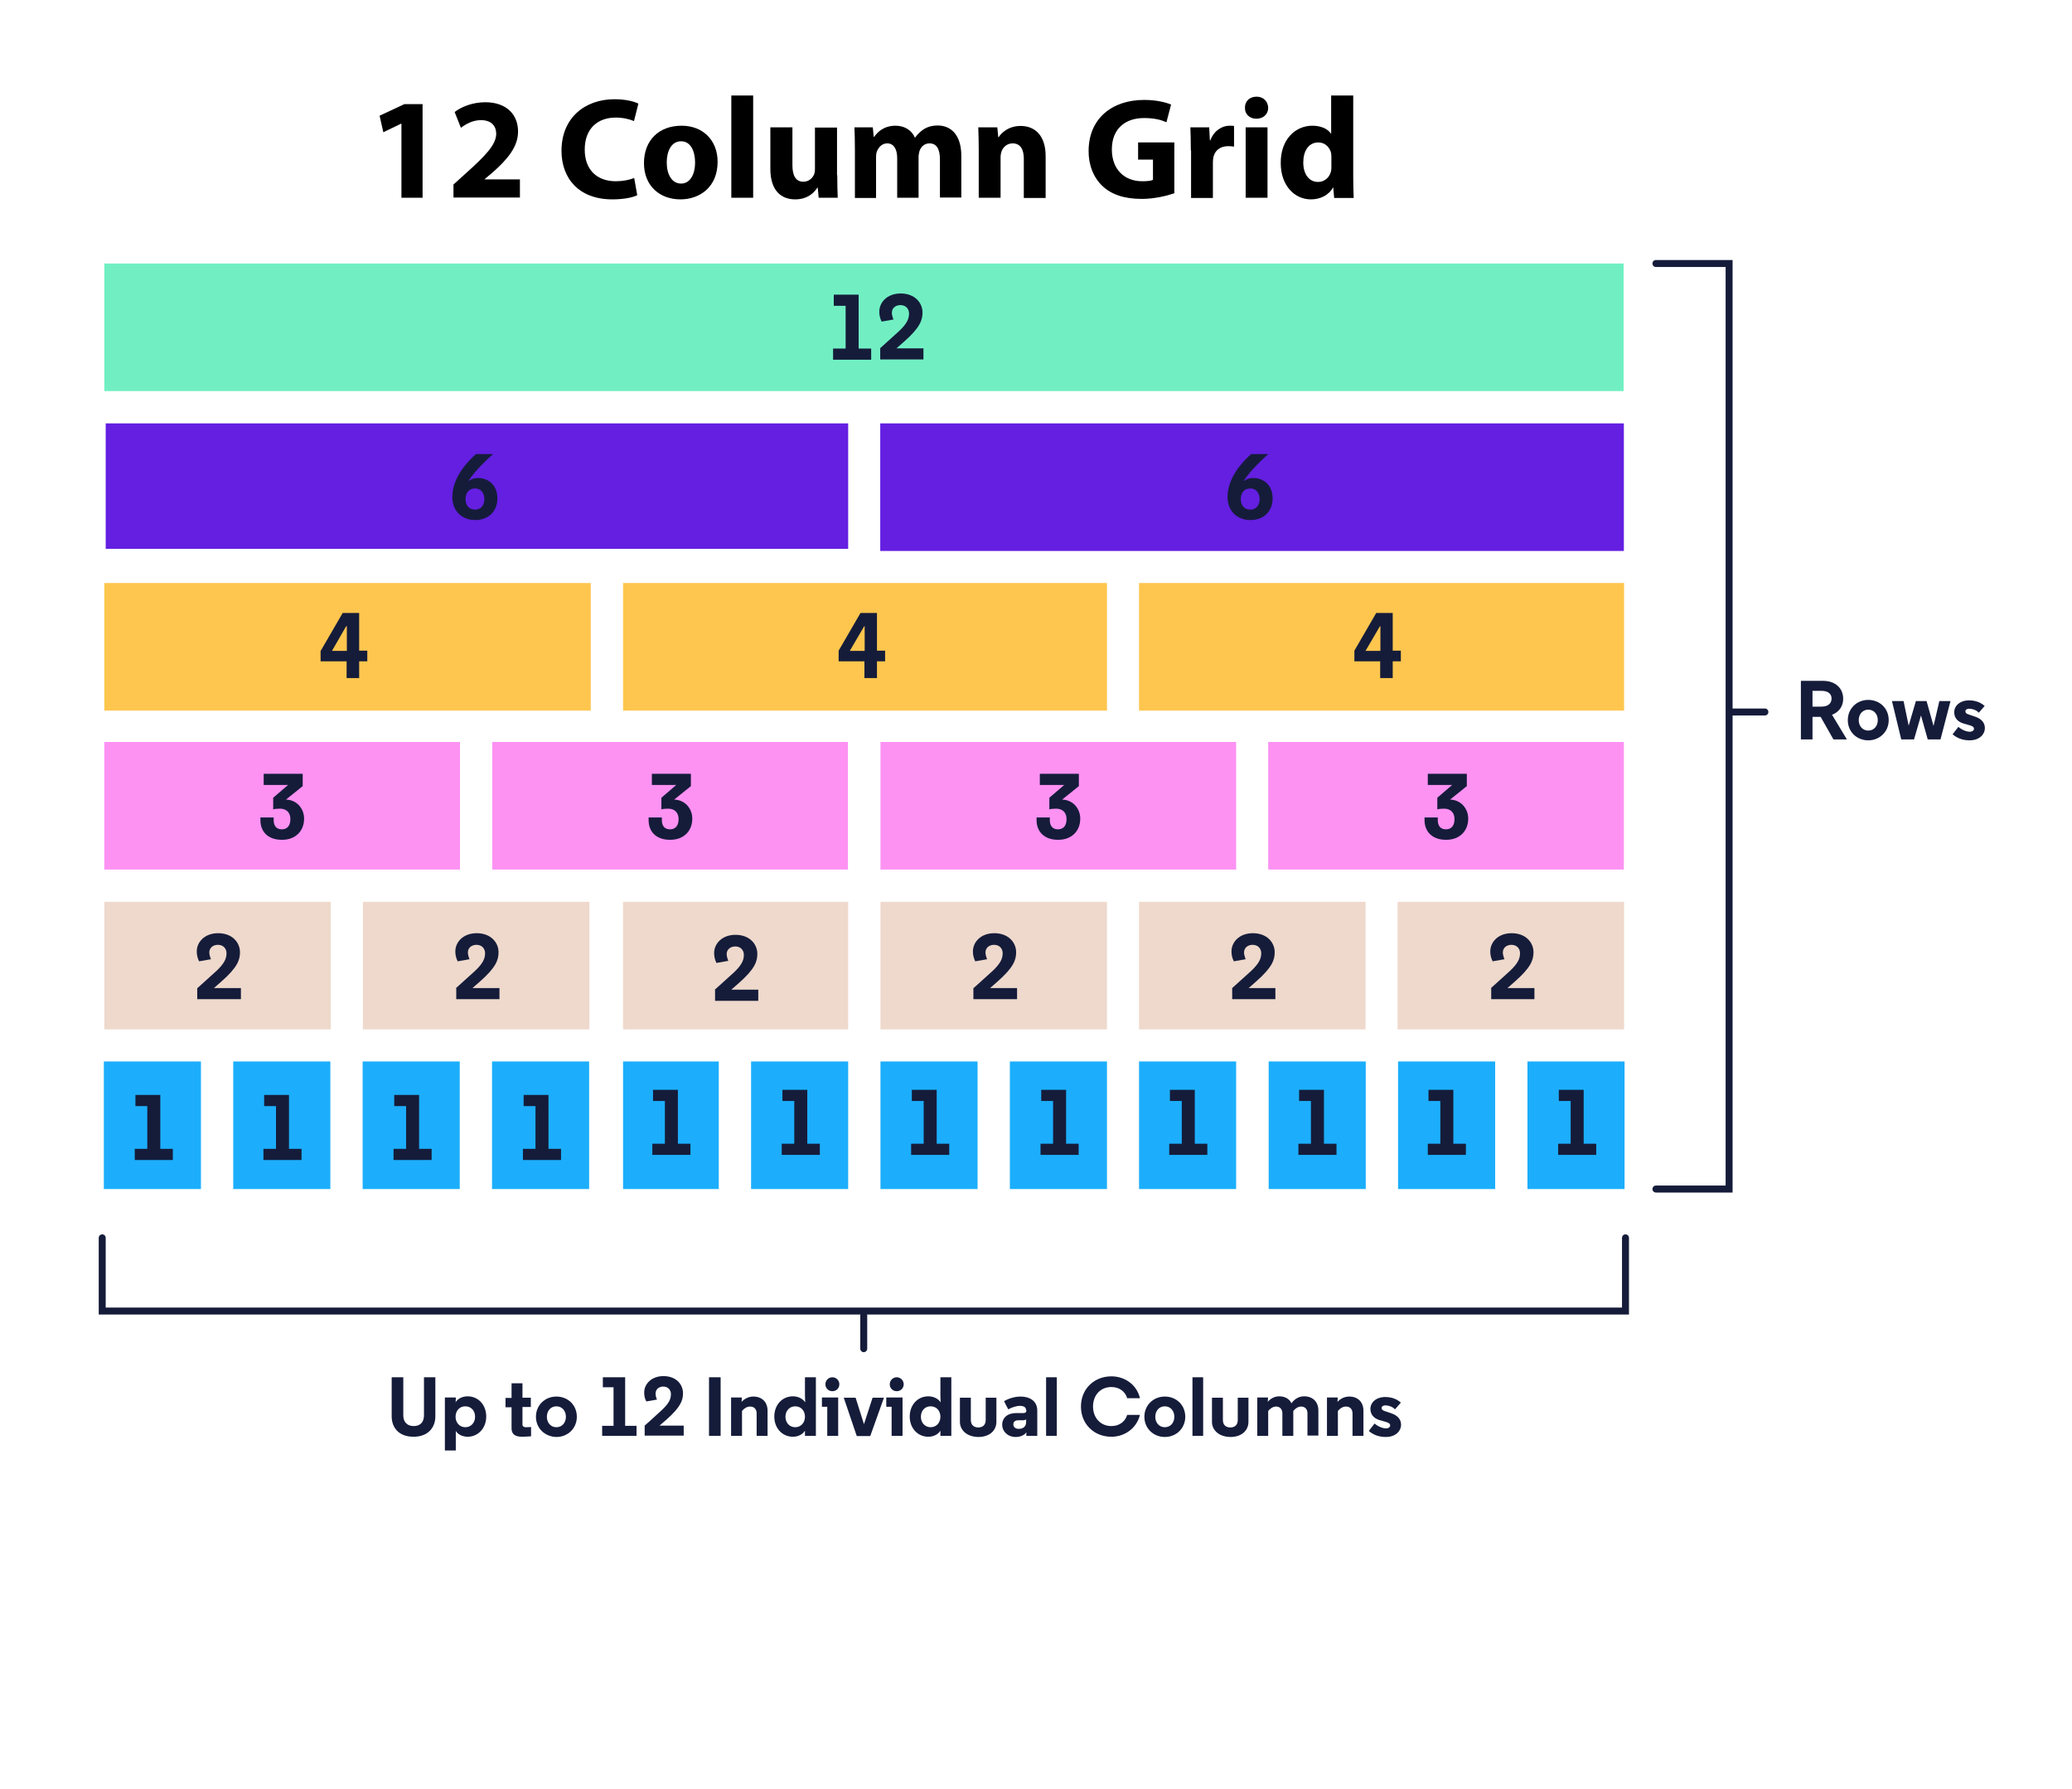 <svg enable-background="new 0 0 891.9 770" viewBox="0 0 891.9 770" xmlns="http://www.w3.org/2000/svg"><path d="m44.9 113.4h654v54.9h-654z" fill="#71efc3"/><path d="m378.9 182.2h320.1v54.9h-320.1z" fill="#641fe1"/><path d="m379 388.1h97.5v54.9h-97.5z" fill="#eed9cc"/><path d="m434.7 456.8h41.8v54.9h-41.8z" fill="#1caefc"/><path d="m379 456.8h41.8v54.9h-41.8z" fill="#1caefc"/><path d="m546.1 456.8h41.8v54.9h-41.8z" fill="#1caefc"/><path d="m490.3 456.8h41.8v54.9h-41.8z" fill="#1caefc"/><path d="m657.5 456.8h41.8v54.9h-41.8z" fill="#1caefc"/><path d="m601.8 456.8h41.8v54.9h-41.8z" fill="#1caefc"/><path d="m100.4 456.8h41.8v54.9h-41.8z" fill="#1caefc"/><path d="m44.7 456.8h41.8v54.9h-41.8z" fill="#1caefc"/><path d="m211.8 456.8h41.8v54.9h-41.8z" fill="#1caefc"/><path d="m156.1 456.8h41.8v54.9h-41.8z" fill="#1caefc"/><path d="m323.3 456.8h41.8v54.9h-41.8z" fill="#1caefc"/><path d="m268.2 456.8h41.2v54.9h-41.2z" fill="#1caefc"/><path d="m601.6 388.1h97.5v54.9h-97.5z" fill="#eed9cc"/><path d="m490.3 388.1h97.5v54.9h-97.5z" fill="#eed9cc"/><path d="m44.9 388.1h97.5v54.9h-97.5z" fill="#eed9cc"/><path d="m268.2 388.1h96.9v54.9h-96.9z" fill="#eed9cc"/><path d="m156.2 388.1h97.5v54.9h-97.5z" fill="#eed9cc"/><path d="m44.9 319.3h153.1v54.9h-153.1z" fill="#fd92f3"/><path d="m211.9 319.3h153.1v54.9h-153.1z" fill="#fd92f3"/><path d="m379 319.3h153.1v54.9h-153.1z" fill="#fd92f3"/><path d="m545.9 319.3h153.1v54.9h-153.1z" fill="#fd92f3"/><path d="m44.9 250.9h209.4v54.9h-209.4z" fill="#fec64e"/><path d="m490.3 250.9h208.8v54.9h-208.8z" fill="#fec64e"/><path d="m268.2 250.9h208.3v54.9h-208.3z" fill="#fec64e"/><path d="m45.5 125.1h654.2v48.2h-654.2z" fill="none"/><g enable-background="new" fill="#151c3a"><path d="m358.9 126.8h10.7v23.2h5.4v4.8h-16.4v-4.8h5.4v-18.4h-5.1z"/><path d="m378.7 150s4.7-4.2 8.3-7.5c3.5-3.3 4.3-5.4 4.3-7.6 0-1.9-1.3-3.6-3.7-3.6-2.1 0-3.7 1.3-3.7 3.3 0 .7.2 1.6.7 2.9l-5.1.9c-.8-1.6-1-3-1-4.3 0-3.9 3.3-7.8 9.2-7.8 6.1 0 9.4 4 9.4 8.2 0 3.3-1.1 6.5-7.9 12.5l-3.3 2.9h11.6v4.8h-18.6v-4.7z"/></g><path d="m45.5 182.2h319.6v54h-319.6z" fill="#641fe1"/><path d="m202 206.9c.4-.4 1.7-1.2 3.7-1.2 4.3 0 8.4 2.8 8.4 8.8 0 5.6-3.9 9.3-9.5 9.3-6 0-9.9-4.1-9.9-9.9 0-8.1 6-14.6 9.3-17.7l.9-.8h7.4l-.6.5c-2 1.8-7 6.4-10 11zm2.5 12.4c2.7 0 4-2.1 4-4.5 0-2.5-1.4-4.6-4-4.6-2.8 0-4.1 2.1-4.1 4.6 0 2.4 1.3 4.5 4.1 4.5z" fill="#151c3a"/><path d="m379.2 193.6h319.6v48.2h-319.6z" fill="none"/><path d="m535.7 206.9c.4-.4 1.7-1.2 3.7-1.2 4.3 0 8.4 2.8 8.4 8.8 0 5.6-3.9 9.3-9.5 9.3-6 0-9.9-4.1-9.9-9.9 0-8.1 6-14.6 9.3-17.7l.9-.8h7.4l-.6.5c-2 1.8-7 6.4-10 11zm2.5 12.4c2.7 0 4-2.1 4-4.5 0-2.5-1.4-4.6-4-4.6-2.8 0-4.1 2.1-4.1 4.6 0 2.4 1.3 4.5 4.1 4.5z" fill="#151c3a"/><path d="m490.3 262.1h208.5v48.2h-208.5z" fill="none"/><path d="m583 280 9.4-16.2h7.1v16.2h3.5v4.6h-3.5v7.2h-5.4v-7.2h-11.1zm4.8.1h6.4v-10.6h-.2z" fill="#151c3a"/><path d="m268.3 262.1h208.5v48.2h-208.5z" fill="none"/><path d="m361 280 9.4-16.2h7.1v16.2h3.5v4.6h-3.5v7.2h-5.4v-7.2h-11.1zm4.8.1h6.4v-10.6h-.2z" fill="#151c3a"/><path d="m45.4 262.1h208.5v48.2h-208.5z" fill="none"/><path d="m138.1 280 9.4-16.2h7.1v16.2h3.5v4.6h-3.5v7.2h-5.4v-7.2h-11.2v-4.6zm4.8.1h6.4v-10.6h-.3z" fill="#151c3a"/><path d="m546.1 331.3h152.9v48.2h-152.9z" fill="none"/><path d="m613.2 353v-1.2h5.7v1.2c0 2 .9 3.9 3.5 3.9s3.7-1.9 3.7-4.4c0-2.6-1.5-4.5-4.5-4.5-.8 0-2.4.1-2.9.3v-5l6.4-5.5h-10.5v-4.8h16.8v5.3l-7.2 5.8c4.6.1 7.8 3.8 7.8 8.2 0 5.4-3.8 9.1-9.4 9.1-6 .1-9.4-3.5-9.4-8.4z" fill="#151c3a"/><path d="m490.4 400.4h97.2v48.2h-97.2z" fill="none"/><path d="m530.3 425.3s4.7-4.2 8.3-7.5c3.5-3.3 4.3-5.4 4.3-7.6 0-1.9-1.3-3.6-3.7-3.6-2.1 0-3.7 1.3-3.7 3.3 0 .7.2 1.6.7 2.9l-5.1.9c-.8-1.6-1-3-1-4.3 0-3.9 3.3-7.8 9.2-7.8 6.1 0 9.4 4 9.4 8.2 0 3.3-1.1 6.5-7.9 12.5l-3.3 2.9h11.5v4.8h-18.6v-4.7z" fill="#151c3a"/><path d="m379.1 400.4h97.2v48.2h-97.2z" fill="none"/><path d="m419 425.3s4.7-4.2 8.3-7.5c3.5-3.3 4.3-5.4 4.3-7.6 0-1.9-1.3-3.6-3.7-3.6-2.1 0-3.7 1.3-3.7 3.3 0 .7.2 1.6.7 2.9l-5.1.9c-.8-1.6-1-3-1-4.3 0-3.9 3.3-7.8 9.2-7.8 6.1 0 9.4 4 9.4 8.2 0 3.3-1.1 6.5-7.9 12.5l-3.3 2.9h11.6v4.8h-18.8z" fill="#151c3a"/><path d="m267.7 401.1h97.2v48.2h-97.2z" fill="none"/><path d="m307.6 426s4.7-4.2 8.3-7.5c3.5-3.3 4.3-5.4 4.3-7.6 0-1.9-1.3-3.6-3.7-3.6-2.1 0-3.7 1.3-3.7 3.3 0 .7.2 1.6.7 2.9l-5.1.9c-.8-1.6-1-3-1-4.3 0-3.9 3.3-7.8 9.2-7.8 6.1 0 9.4 4 9.4 8.2 0 3.3-1.1 6.5-7.9 12.5l-3.3 2.9h11.6v4.8h-18.6v-4.7z" fill="#151c3a"/><path d="m156.3 400.4h97.2v48.2h-97.2z" fill="none"/><path d="m196.2 425.3s4.7-4.2 8.3-7.5c3.5-3.3 4.3-5.4 4.3-7.6 0-1.9-1.3-3.6-3.7-3.6-2.1 0-3.7 1.3-3.7 3.3 0 .7.2 1.6.7 2.9l-5.1.9c-.8-1.6-1-3-1-4.3 0-3.9 3.3-7.8 9.2-7.8 6.1 0 9.4 4 9.4 8.2 0 3.3-1.1 6.5-7.9 12.5l-3.3 2.9h11.6v4.8h-18.6v-4.7z" fill="#151c3a"/><path d="m45 400.4h97.2v48.2h-97.2z" fill="none"/><path d="m84.9 425.3s4.7-4.2 8.3-7.5c3.5-3.3 4.3-5.4 4.3-7.6 0-1.9-1.3-3.6-3.7-3.6-2.1 0-3.7 1.3-3.7 3.3 0 .7.2 1.6.7 2.9l-5.1.9c-.8-1.6-1-3-1-4.3 0-3.9 3.3-7.8 9.2-7.8 6.1 0 9.4 4 9.4 8.2 0 3.3-1.1 6.5-7.9 12.5l-3.3 2.9h11.6v4.8h-18.8z" fill="#151c3a"/><path d="m45.4 469.5h40.6v48.2h-40.6z" fill="none"/><path d="m58.3 471.2h10.7v23.2h5.4v4.8h-16.4v-4.8h5.4v-18.4h-5.1z" fill="#151c3a"/><path d="m100.8 469.5h40.6v48.2h-40.6z" fill="none"/><path d="m113.7 471.2h10.7v23.2h5.4v4.8h-16.4v-4.8h5.4v-18.4h-5.1z" fill="#151c3a"/><path d="m156.7 469.5h40.6v48.2h-40.6z" fill="none"/><path d="m169.7 471.2h10.7v23.2h5.4v4.8h-16.4v-4.8h5.4v-18.4h-5.1z" fill="#151c3a"/><path d="m212.4 469.5h40.6v48.2h-40.6z" fill="none"/><path d="m225.4 471.2h10.7v23.2h5.4v4.8h-16.4v-4.8h5.4v-18.4h-5.1z" fill="#151c3a"/><path d="m268.2 467.2h40.6v48.2h-40.6z" fill="none"/><path d="m281.1 469h10.7v23.2h5.4v4.8h-16.4v-4.8h5.4v-18.4h-5.1z" fill="#151c3a"/><path d="m323.9 467.2h40.6v48.2h-40.6z" fill="none"/><path d="m336.8 469h10.7v23.2h5.4v4.8h-16.4v-4.8h5.4v-18.4h-5.1z" fill="#151c3a"/><path d="m379.6 467.2h40.6v48.2h-40.6z" fill="none"/><path d="m392.5 469h10.7v23.2h5.4v4.8h-16.4v-4.8h5.4v-18.4h-5.1z" fill="#151c3a"/><path d="m435.3 467.2h40.6v48.2h-40.6z" fill="none"/><path d="m448.2 469h10.7v23.2h5.4v4.8h-16.4v-4.8h5.4v-18.4h-5.1z" fill="#151c3a"/><path d="m490.7 467.2h40.6v48.2h-40.6z" fill="none"/><path d="m503.6 469h10.7v23.2h5.4v4.8h-16.4v-4.8h5.4v-18.4h-5.1z" fill="#151c3a"/><path d="m546.3 467.2h40.6v48.2h-40.6z" fill="none"/><path d="m559.2 469h10.7v23.2h5.4v4.8h-16.4v-4.8h5.4v-18.4h-5.1z" fill="#151c3a"/><path d="m602 467.2h40.6v48.2h-40.6z" fill="none"/><path d="m614.9 469h10.7v23.2h5.4v4.8h-16.4v-4.8h5.4v-18.4h-5.1z" fill="#151c3a"/><path d="m658.1 467.2h40.6v48.2h-40.6z" fill="none"/><path d="m671 469h10.7v23.2h5.4v4.8h-16.4v-4.8h5.4v-18.4h-5.1z" fill="#151c3a"/><path d="m379.1 331.3h152.9v48.2h-152.9z" fill="none"/><path d="m446.2 353v-1.2h5.7v1.2c0 2 .9 3.9 3.5 3.9s3.7-1.9 3.7-4.4c0-2.6-1.5-4.5-4.5-4.5-.8 0-2.4.1-2.9.3v-5l6.4-5.5h-10.5v-4.8h16.8v5.3l-7.2 5.8c4.6.1 7.8 3.8 7.8 8.2 0 5.4-3.8 9.1-9.4 9.1-6 .1-9.4-3.5-9.4-8.4z" fill="#151c3a"/><path d="m212 331.3h152.9v48.2h-152.9z" fill="none"/><path d="m279.2 353v-1.2h5.7v1.2c0 2 .9 3.9 3.5 3.9s3.7-1.9 3.7-4.4c0-2.6-1.5-4.5-4.5-4.5-.8 0-2.4.1-2.9.3v-5l6.4-5.5h-10.5v-4.8h16.8v5.3l-7.2 5.8c4.6.1 7.8 3.8 7.8 8.2 0 5.4-3.8 9.1-9.4 9.1-6.1.1-9.4-3.5-9.4-8.4z" fill="#151c3a"/><path d="m44.9 331.3h152.9v48.2h-152.9z" fill="none"/><path d="m112.1 353v-1.2h5.7v1.2c0 2 .9 3.9 3.5 3.9s3.7-1.9 3.7-4.4c0-2.6-1.5-4.5-4.5-4.5-.8 0-2.4.1-2.9.3v-5l6.4-5.5h-10.5v-4.8h16.8v5.3l-7.2 5.8c4.6.1 7.8 3.8 7.8 8.2 0 5.4-3.8 9.1-9.4 9.1-6.1.1-9.4-3.5-9.4-8.4z" fill="#151c3a"/><path d="m601.8 400.4h97.2v48.2h-97.2z" fill="none"/><path d="m641.7 425.3s4.7-4.2 8.3-7.5c3.5-3.3 4.3-5.4 4.3-7.6 0-1.9-1.3-3.6-3.7-3.6-2.1 0-3.7 1.3-3.7 3.3 0 .7.2 1.6.7 2.9l-5.1.9c-.8-1.6-1-3-1-4.3 0-3.9 3.3-7.8 9.2-7.8 6.1 0 9.4 4 9.4 8.2 0 3.3-1.1 6.5-7.9 12.5l-3.3 2.9h11.6v4.8h-18.6v-4.7z" fill="#151c3a"/><path d="m679.8 309.5 19.8-24.2" fill="none"/><path d="m712.8 113.4h31.5v398.3h-31.5" fill="none" stroke="#151c3a" stroke-linecap="round" stroke-miterlimit="10" stroke-width="3"/><path d="m745.3 306.4h14.4" fill="none" stroke="#151c3a" stroke-linecap="round" stroke-miterlimit="10" stroke-width="3"/><path d="m699.7 532.7v31.5h-655.7v-31.5" fill="none" stroke="#151c3a" stroke-linecap="round" stroke-miterlimit="10" stroke-width="3"/><path d="m371.8 566v14.4" fill="none" stroke="#151c3a" stroke-linecap="round" stroke-miterlimit="10" stroke-width="3"/><g fill="#151c3a"><path d="m182.5 609.1v-16.4h4.9v16.8c0 4.9-3.2 8.8-9.4 8.8-6.3 0-9.4-3.9-9.4-8.8v-16.8h5v16.4c0 2.7 1.5 4.6 4.5 4.6s4.4-1.9 4.4-4.6z"/><path d="m196.2 624.2h-4.7v-22.8h4.7v.8c0 .8-.1 1.2-.1 1.3.8-1.4 2.7-2.6 5.2-2.6 4.5 0 8 3.6 8 8.7 0 5-3.5 8.7-8 8.7-2.3 0-4.3-1.1-5.1-2.5zm-.1-14.5c0 2.5 1.7 4.5 4.2 4.5s4.2-2 4.2-4.5c0-2.6-1.7-4.5-4.2-4.5s-4.2 1.9-4.2 4.5z"/><path d="m224.9 595.2v6.3h3.6v4h-3.6v7.5c0 1 .8 1.2 1.5 1.2 1.2 0 2.2-.1 2.2-.1v4s-2.3.2-3.6.2c-2.3 0-4.8-.4-4.8-3.7v-9h-2.6v-4h2.6v-6.3h4.7z"/><path d="m230.7 609.7c0-5 3.9-8.7 8.8-8.7s8.8 3.6 8.8 8.7c0 5-3.9 8.7-8.8 8.7-4.9-.1-8.8-3.7-8.8-8.7zm4.7 0c0 2.6 1.7 4.5 4.1 4.5s4.1-1.9 4.1-4.5-1.7-4.5-4.1-4.5-4.1 1.9-4.1 4.5z"/><path d="m259.5 592.7h9.6v20.9h4.9v4.3h-14.8v-4.3h4.9v-16.6h-4.6z"/><path d="m277.4 613.6s4.2-3.7 7.5-6.8c3.2-3 3.9-4.8 3.9-6.9 0-1.7-1.2-3.2-3.3-3.2-1.9 0-3.3 1.2-3.3 3 0 .6.1 1.5.6 2.6l-4.6.8c-.8-1.5-.9-2.7-.9-3.9 0-3.5 3-7 8.3-7 5.5 0 8.4 3.6 8.4 7.4 0 3-1 5.9-7.1 11.3l-3 2.6h10.4v4.3h-16.8v-4.2z"/><path d="m305.2 592.7h5v25.2h-5z"/><path d="m324.3 601c3.6 0 6.1 2.3 6.1 6.1v10.8h-4.7v-9.6c0-2.1-1.3-3-2.8-3-1.4 0-2.6.8-3.5 1.9v10.7h-4.7v-16.5h4.6v.6c0 .6-.1 1.3-.1 1.3 1.4-1.5 3.2-2.3 5.1-2.3z"/><path d="m346.4 615.8c-.8 1.4-2.8 2.5-5.1 2.5-4.5 0-8-3.6-8-8.7 0-5 3.4-8.7 8-8.7 2.5 0 4.4 1.2 5.3 2.6 0-.5-.1-1.9-.1-3.1v-7.7h4.7v25.2h-4.7v-2.1zm-8.3-6.1c0 2.5 1.7 4.5 4.2 4.5s4.2-2 4.2-4.5c0-2.6-1.7-4.5-4.2-4.5-2.4 0-4.2 1.9-4.2 4.5z"/><path d="m360.8 617.9h-4.7v-12.5h-2.3v-4h7zm-2.5-25.2c1.7 0 3 1.4 3 3 0 1.7-1.3 3-3 3s-3-1.3-3-3c0-1.6 1.3-3 3-3z"/><path d="m371.9 612.9 3.7-11.4h4.9l-5.9 16.5h-5.8l-5.6-16.5h5.1z"/><path d="m388.5 617.9h-4.7v-12.5h-2.3v-4h7zm-2.5-25.2c1.7 0 3 1.4 3 3 0 1.7-1.3 3-3 3s-3-1.3-3-3c0-1.6 1.3-3 3-3z"/><path d="m404.7 615.8c-.8 1.4-2.8 2.5-5.1 2.5-4.5 0-8-3.6-8-8.7 0-5 3.4-8.7 8-8.7 2.5 0 4.4 1.2 5.3 2.6 0-.5-.1-1.9-.1-3.1v-7.7h4.7v25.2h-4.7v-2.1zm-8.3-6.1c0 2.5 1.7 4.5 4.2 4.5s4.2-2 4.2-4.5c0-2.6-1.7-4.5-4.2-4.5s-4.2 1.9-4.2 4.5z"/><path d="m413.2 611.9v-10.4h4.7v9.6c0 2.3 1.5 3.2 3.2 3.2s3.2-.9 3.2-3.2v-9.6h4.6v10.4c0 3.5-2.7 6.5-7.8 6.5-5.1-.1-7.9-3.1-7.9-6.5z"/><path d="m441.7 606.9c0-1.2-.9-1.9-2.7-1.9-1.7 0-3.7.8-5 1.5l-1.8-3.5s3.1-2 7.1-2c3.7 0 7.2 1.7 7.2 6.1v10.8h-4.7v-1.5c-.9 1.3-2.7 2-4.6 2-3.5 0-5.8-2.5-5.8-5.2 0-3.1 2.3-5.1 6-5.1h3.2c.8 0 1.2-.4 1.2-1v-.2zm0 5.1v-1.2c-.3.3-.8.4-1.4.4h-1.8c-1.5 0-2.3.6-2.3 1.8 0 1.1.9 1.9 2.3 1.9 1.7 0 3.2-.8 3.2-2.9z"/><path d="m454.9 617.9h-4.6v-25.2h4.6z"/><path d="m478.4 613.7c3.3 0 5.9-1.8 6.8-4.8h5.5c-1.5 5.9-6.7 9.4-12.3 9.4-7.4 0-13.1-5.4-13.1-13s5.7-13 13.1-13c5.7 0 10.9 3.5 12.3 9.4h-5.5c-.9-3-3.5-4.8-6.8-4.8-4.8 0-7.9 3.6-7.9 8.4s3.2 8.4 7.9 8.4z"/><path d="m492.6 609.7c0-5 3.9-8.7 8.8-8.7s8.8 3.6 8.8 8.7c0 5-3.9 8.7-8.8 8.7s-8.8-3.7-8.8-8.7zm4.7 0c0 2.6 1.7 4.5 4.1 4.5s4.1-1.9 4.1-4.5-1.7-4.5-4.1-4.5-4.1 1.9-4.1 4.5z"/><path d="m517.9 617.9h-4.6v-25.2h4.6z"/><path d="m521.7 611.9v-10.4h4.7v9.6c0 2.3 1.5 3.2 3.2 3.2s3.2-.9 3.2-3.2v-9.6h4.6v10.4c0 3.5-2.7 6.5-7.8 6.5-5.1-.1-7.9-3.1-7.9-6.5z"/><path d="m562.8 608.2c0-2-1.3-2.9-2.7-2.9-1.3 0-2.5.8-3.4 1.9v10.7h-4.7v-9.7c0-2-1.3-2.9-2.7-2.9-1.3 0-2.5.8-3.4 1.9v10.7h-4.7v-16.5h4.6v.6c0 .6-.1 1.3-.1 1.3 1.2-1.5 3.1-2.4 4.9-2.4 2.4 0 4.4 1 5.3 3 1.4-1.9 3.2-3 5.5-3 3.6 0 6.1 2.3 6.1 6.1v10.8h-4.7z"/><path d="m580.8 601c3.6 0 6.1 2.3 6.1 6.1v10.8h-4.7v-9.6c0-2.1-1.3-3-2.8-3-1.4 0-2.6.8-3.5 1.9v10.7h-4.7v-16.5h4.6v.6c0 .6-.1 1.3-.1 1.3 1.4-1.5 3.2-2.3 5.1-2.3z"/><path d="m600.5 606.5c-1.3-1.3-3-1.7-4.1-1.7-1.2 0-1.7.6-1.7 1.1 0 .6.4 1 1.2 1.3l2.7.9c3.4 1.1 4.5 3 4.5 5.1 0 2.4-2.1 5.2-6.6 5.2-3.6 0-5.9-1.4-7.3-2.6l2.5-3.2c1.2 1.1 3.3 2.1 4.9 2.1 1.1 0 1.8-.6 1.8-1.2 0-.8-.5-1.2-1.9-1.6l-2.8-.8c-2.7-.9-3.8-2.7-3.8-4.8 0-2.7 2.4-5.1 6.4-5.1 2.2 0 4.7.6 6.7 2.4z"/></g><path d="m172.8 53.2h-.1l-7.7 3.7-1.6-7.1 10.7-5h7.8v40.3h-9.1z"/><path d="m195.2 85.1v-5.7l5.2-4.7c8.8-7.9 13.1-12.4 13.2-17.1 0-3.3-2-5.9-6.6-5.9-3.5 0-6.5 1.7-8.6 3.3l-2.7-6.8c3-2.3 7.8-4.2 13.2-4.2 9.1 0 14.1 5.3 14.1 12.6 0 6.8-4.9 12.2-10.7 17.4l-3.7 3.1v.1h15.2v7.8h-28.6z"/><path d="m274.3 84c-1.7.9-5.6 1.8-10.7 1.8-14.4 0-21.9-9-21.9-20.9 0-14.3 10.2-22.2 22.8-22.2 4.9 0 8.6 1 10.3 1.9l-1.9 7.5c-1.9-.8-4.6-1.5-7.9-1.5-7.5 0-13.3 4.5-13.3 13.8 0 8.4 5 13.6 13.4 13.6 2.9 0 6-.6 7.9-1.4z"/><path d="m308.9 69.6c0 11.1-7.9 16.2-16 16.2-8.9 0-15.7-5.8-15.7-15.6s6.4-16.1 16.2-16.1c9.3 0 15.5 6.4 15.5 15.5zm-21.9.3c0 5.2 2.2 9.1 6.2 9.1 3.7 0 6-3.7 6-9.1 0-4.5-1.7-9.1-6-9.1-4.5 0-6.2 4.7-6.2 9.1z"/><path d="m314.8 41.1h9.4v44h-9.4z"/><path d="m360.4 75.4c0 4 .1 7.2.2 9.7h-8.2l-.4-4.3h-.2c-1.2 1.9-4 5-9.5 5-6.1 0-10.7-3.8-10.7-13.2v-17.8h9.5v16.3c0 4.4 1.4 7.1 4.7 7.1 2.6 0 4.1-1.8 4.7-3.3.2-.6.3-1.3.3-2v-18h9.5v20.5z"/><path d="m368 64.5c0-3.8-.1-7-.2-9.7h7.9l.4 4.1h.2c1.3-1.9 4-4.8 9.2-4.8 3.9 0 7 2 8.3 5.1h.1c1.1-1.5 2.5-2.8 3.9-3.7 1.7-1 3.5-1.5 5.8-1.5 5.8 0 10.2 4.1 10.2 13.1v17.9h-9.2v-16.4c0-4.4-1.4-6.9-4.5-6.9-2.2 0-3.7 1.5-4.3 3.3-.2.7-.4 1.7-.4 2.4v17.7h-9.2v-17c0-3.8-1.4-6.4-4.3-6.4-2.4 0-3.8 1.9-4.4 3.4-.3.7-.4 1.6-.4 2.4v17.7h-9.1z"/><path d="m421.3 64.5c0-3.8-.1-7-.2-9.7h8.2l.4 4.2h.2c1.2-1.9 4.3-4.8 9.4-4.8 6.2 0 10.8 4.1 10.8 13v18h-9.4v-16.9c0-3.9-1.4-6.6-4.8-6.6-2.6 0-4.2 1.8-4.8 3.5-.2.6-.4 1.5-.4 2.4v17.5h-9.4z"/><path d="m505.4 83.2c-2.9 1-8.4 2.4-13.9 2.4-7.6 0-13.1-1.9-17-5.6-3.8-3.6-6-9.1-5.9-15.2.1-13.9 10.2-21.8 23.9-21.8 5.4 0 9.5 1.1 11.6 2l-2 7.6c-2.3-1-5.1-1.8-9.7-1.8-7.9 0-13.8 4.5-13.8 13.5 0 8.6 5.4 13.7 13.1 13.7 2.2 0 3.9-.2 4.6-.6v-8.7h-6.4v-7.4h15.6v21.9z"/><path d="m512.6 64.8c0-4.5-.1-7.4-.2-10h8.1l.3 5.6h.2c1.6-4.4 5.3-6.3 8.2-6.3.9 0 1.3 0 2 .1v8.9c-.7-.1-1.5-.2-2.5-.2-3.5 0-5.8 1.9-6.4 4.8-.1.6-.2 1.4-.2 2.1v15.4h-9.4v-20.4z"/><path d="m545.9 46.4c0 2.6-2 4.7-5.1 4.7-3 0-5-2.1-4.9-4.7-.1-2.7 1.9-4.8 5-4.8 3 0 4.9 2.1 5 4.8zm-9.7 38.7v-30.3h9.4v30.3z"/><path d="m582.5 41.1v35c0 3.4.1 7 .2 9.1h-8.4l-.4-4.5h-.1c-1.9 3.4-5.6 5.1-9.5 5.1-7.2 0-13-6.1-13-15.6-.1-10.2 6.3-16.1 13.6-16.1 3.7 0 6.6 1.3 8 3.4h.1v-16.4zm-9.4 26.5c0-.5-.1-1.2-.1-1.7-.6-2.5-2.6-4.6-5.5-4.6-4.3 0-6.5 3.8-6.5 8.6 0 5.1 2.5 8.4 6.4 8.4 2.7 0 4.9-1.9 5.5-4.5.2-.7.2-1.4.2-2.2z"/><path d="m783.7 308.5h-3.5v9.7h-5v-25.2h9.5c5.5 0 8.7 3.3 8.7 7.7 0 2.4-1 5.4-4.8 6.9l6.4 10.6h-5.8zm.3-11.2h-3.8v6.8h3.8c2.8 0 4.4-1.3 4.4-3.5 0-2.1-1.6-3.3-4.4-3.3z" fill="#151c3a"/><path d="m795.4 309.9c0-5 3.9-8.7 8.8-8.7s8.8 3.6 8.8 8.7c0 5-3.9 8.7-8.8 8.7s-8.8-3.6-8.8-8.7zm4.7 0c0 2.6 1.7 4.5 4.1 4.5s4.1-1.9 4.1-4.5-1.7-4.5-4.1-4.5-4.1 1.9-4.1 4.5z" fill="#151c3a"/><path d="m832.3 312.4 2.5-10.7h4.8l-4.3 16.5h-5.5l-2.9-10.3-3 10.3h-5.5l-4-16.5h5l2.2 10.6 3.1-10.6h4.6z" fill="#151c3a"/><path d="m851.8 306.7c-1.3-1.3-3-1.7-4.1-1.7-1.2 0-1.7.6-1.7 1.1 0 .6.4 1 1.2 1.3l2.7.9c3.4 1.1 4.5 3 4.5 5.1 0 2.4-2.1 5.2-6.6 5.2-3.6 0-5.9-1.4-7.3-2.6l2.5-3.2c1.2 1.1 3.3 2.1 4.9 2.1 1.1 0 1.8-.6 1.8-1.2 0-.8-.5-1.2-1.9-1.6l-2.8-.8c-2.7-.9-3.8-2.7-3.8-4.8 0-2.7 2.4-5.1 6.4-5.1 2.2 0 4.7.6 6.7 2.4z" fill="#151c3a"/></svg>